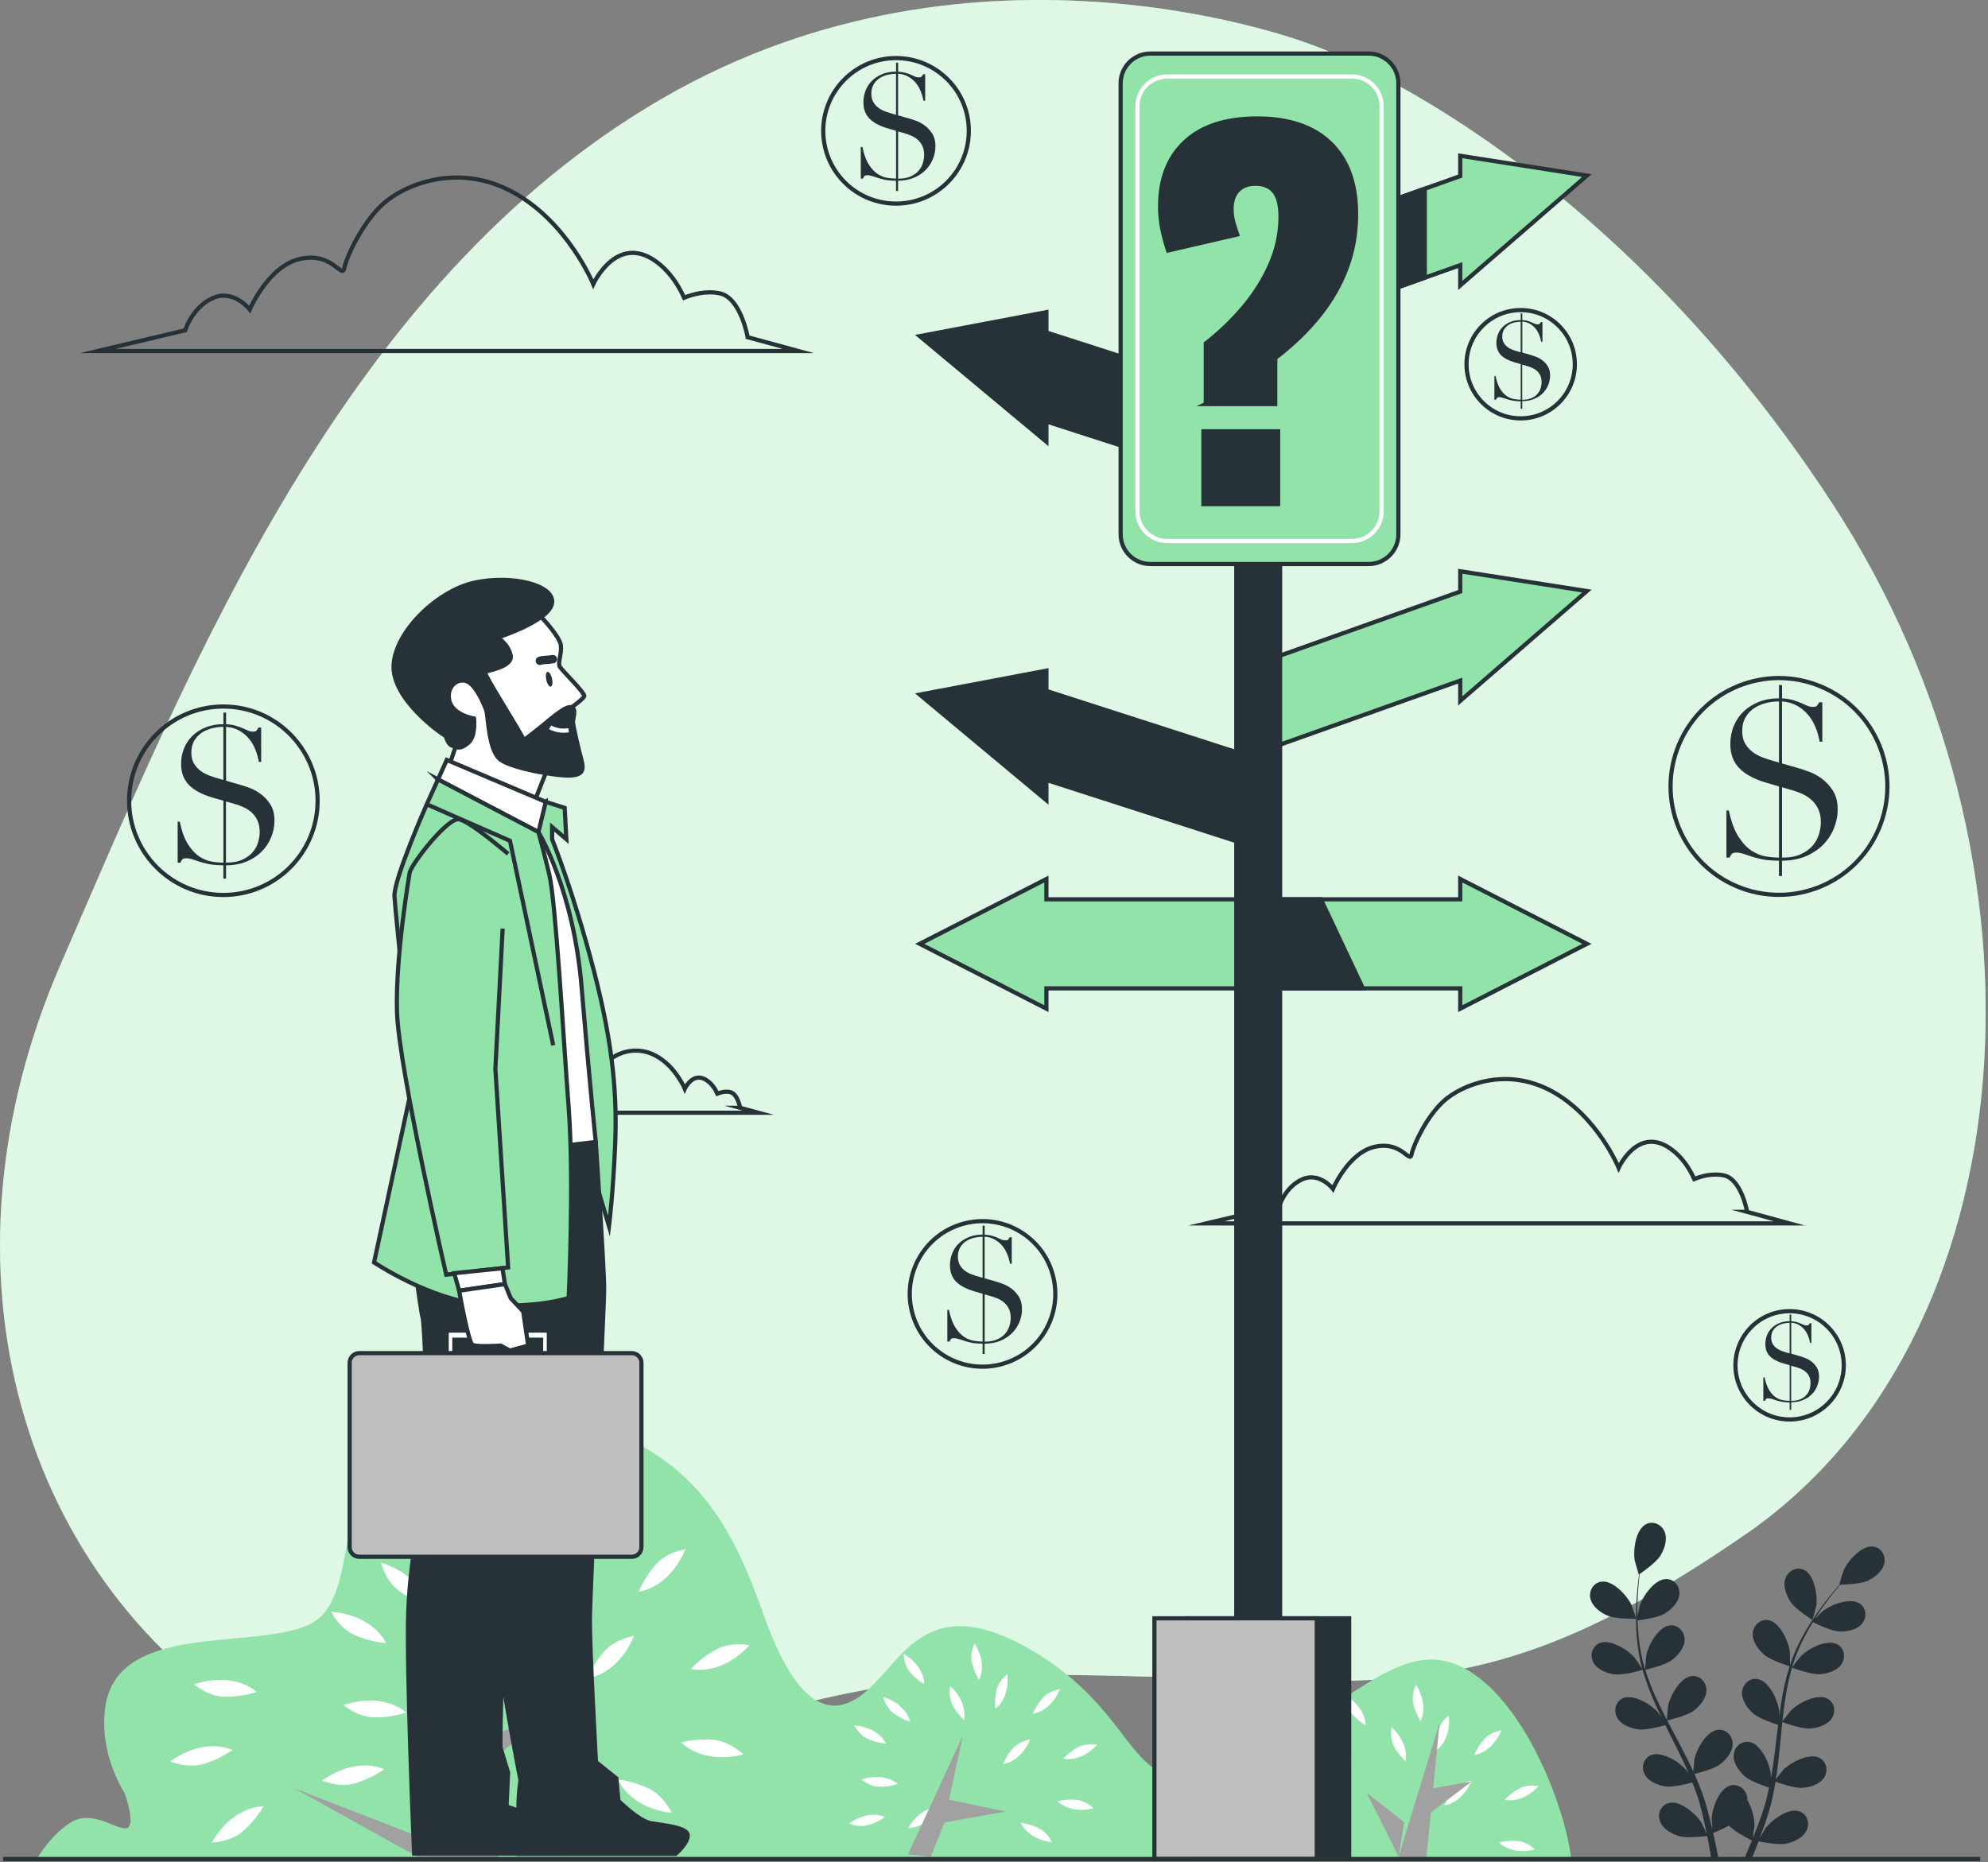 <svg width="475" height="445" viewBox="0 0 475 445" fill="none" xmlns="http://www.w3.org/2000/svg">
<rect x="0" y="0" width="475" height="445" fill="#808080" stroke="none"/>
<g clip-path="url(#clip0_332_193)">
<path d="M313.47 10.71C313.47 10.71 234.13 -20.46 158.25 23.53C82.37 67.53 45.92 158.04 14.48 230.48C-16.96 302.92 4.27 378.09 64.06 413.76C123.84 449.43 162.53 400.38 245.05 400.24C327.57 400.1 350.11 412.97 417.34 366.48C484.57 319.99 493.89 206.03 437.56 119.95C381.23 33.87 313.49 10.73 313.49 10.73L313.47 10.71Z" fill="#92E3A9"/>
<path opacity="0.7" d="M313.47 10.71C313.47 10.71 234.13 -20.46 158.25 23.53C82.37 67.53 45.92 158.04 14.48 230.48C-16.96 302.92 4.27 378.09 64.06 413.76C123.84 449.43 162.53 400.38 245.05 400.24C327.57 400.1 350.11 412.97 417.34 366.48C484.57 319.99 493.89 206.03 437.56 119.95C381.23 33.87 313.49 10.73 313.49 10.73L313.47 10.71Z" fill="white"/>
<path d="M384.09 386.1C386.07 386.96 390.91 386.86 390.92 386.86C390.97 386.86 389.88 383.69 389.79 383.5C388.73 381.28 385.37 377.61 382.63 377.98C380.66 378.25 379.57 380.22 380.01 382.07C380.46 383.96 382.41 385.37 384.09 386.11V386.1Z" fill="#263238"/>
<path d="M385.76 400.12C387.81 400.42 392.13 399.17 392.48 399.06C393.16 401.48 394.06 403.91 395.1 406.31C395.69 407.69 396.34 409.05 397 410.42C396.61 409.84 396.25 409.33 396.19 409.26C394.58 407.4 390.37 404.75 387.83 405.82C386 406.6 385.46 408.79 386.38 410.46C387.32 412.17 389.56 413.01 391.38 413.28C393.23 413.55 396.93 412.55 397.91 412.28C398.17 412.8 398.42 413.32 398.68 413.84C399.93 416.33 401.19 418.81 402.35 421.28C402.76 422.15 403.13 423.02 403.51 423.9C403.16 423.39 402.86 422.96 402.81 422.9C401.2 421.04 396.99 418.38 394.45 419.46C392.62 420.24 392.08 422.43 393 424.1C393.94 425.81 396.18 426.65 398 426.92C399.76 427.18 403.19 426.29 404.35 425.97C404.71 426.87 405.07 427.78 405.37 428.67C405.56 429.28 405.79 429.86 405.96 430.49C406.13 431.11 406.3 431.72 406.47 432.33C406.75 433.51 407.05 434.72 407.3 435.88C407.48 436.68 407.63 437.45 407.79 438.23C407.39 437.36 406.58 435.67 406.49 435.53C405.18 433.44 401.42 430.19 398.75 430.87C396.82 431.36 395.96 433.44 396.62 435.24C397.29 437.07 399.38 438.24 401.14 438.78C403.08 439.37 407.37 438.83 407.9 438.76C408.16 440.04 408.4 441.29 408.6 442.47C408.71 443.1 408.81 443.68 408.9 444.27H410.61C410.48 443.59 410.35 442.89 410.21 442.17C409.95 440.87 409.66 439.48 409.33 438.06C409.65 437.93 411.48 437.19 413.1 436.29C414.51 437.82 418.13 439.61 418.6 439.84C418.11 441.05 417.62 442.22 417.14 443.32C417 443.65 416.86 443.96 416.71 444.28H418.51C418.56 444.17 418.6 444.07 418.64 443.96C419.15 442.73 419.66 441.41 420.18 440.05C420.7 440.16 424.94 441.02 426.92 440.57C428.71 440.16 430.89 439.15 431.69 437.37C432.48 435.63 431.77 433.49 429.89 432.86C427.28 431.98 423.28 434.95 421.82 436.93C421.73 437.05 420.94 438.42 420.45 439.29C420.66 438.73 420.87 438.19 421.07 437.62C421.49 436.48 421.87 435.34 422.29 434.1C422.47 433.5 422.65 432.89 422.84 432.27C423.03 431.66 423.16 431 423.33 430.36C423.69 428.87 423.97 427.34 424.23 425.79C425.23 426.15 428.79 427.39 430.63 427.26C432.47 427.13 434.77 426.46 435.83 424.83C436.87 423.23 436.5 421.01 434.73 420.1C432.28 418.84 427.88 421.17 426.14 422.9C426.03 423.01 424.92 424.4 424.32 425.17C424.47 424.24 424.62 423.31 424.73 422.36C425.07 419.62 425.33 416.85 425.6 414.07C425.68 413.22 425.77 412.38 425.86 411.53C426.21 411.66 430.41 413.23 432.48 413.08C434.32 412.95 436.62 412.28 437.68 410.64C438.72 409.04 438.35 406.82 436.58 405.91C434.13 404.65 429.73 406.98 427.99 408.71C427.86 408.84 426.26 410.84 425.88 411.37C426.08 409.51 426.29 407.65 426.58 405.83C426.97 403.32 427.49 400.87 428.17 398.54C428.33 398.6 432.71 400.25 434.82 400.1C436.66 399.97 438.96 399.3 440.02 397.66C441.06 396.06 440.69 393.84 438.92 392.93C436.47 391.67 432.07 394 430.33 395.73C430.19 395.87 428.48 398.02 428.19 398.43C428.23 398.29 428.26 398.14 428.3 398.01C429.06 395.53 430.1 393.23 431.19 391.12C431.82 389.89 432.49 388.75 433.16 387.66C433.94 388.05 437.54 389.8 439.46 389.88C441.3 389.95 443.66 389.54 444.9 388.03C446.11 386.56 445.99 384.3 444.33 383.21C442.03 381.68 437.41 383.52 435.48 385.05C435.38 385.13 434.4 386.1 433.71 386.81C434.02 386.32 434.33 385.81 434.64 385.35C435.79 383.61 436.96 382.09 438 380.75C438.6 379.99 439.15 379.32 439.68 378.7C440.65 378.68 444.55 378.56 446.26 377.76C447.92 376.98 449.83 375.52 450.23 373.61C450.62 371.74 449.48 369.8 447.5 369.59C444.76 369.29 441.5 373.05 440.5 375.3C440.41 375.49 439.41 378.69 439.46 378.69C439.46 378.69 439.51 378.69 439.52 378.69C439 379.28 438.45 379.92 437.86 380.63C436.79 381.95 435.59 383.45 434.39 385.17C433.19 386.89 431.93 388.78 430.79 390.9C429.64 393.02 428.54 395.31 427.72 397.82C427.72 397.85 427.7 397.88 427.69 397.91C427.7 397.1 427.67 394.84 427.65 394.67C427.33 392.23 425.29 387.69 422.57 387.19C420.62 386.83 418.96 388.36 418.8 390.26C418.64 392.2 420.05 394.14 421.42 395.37C422.97 396.75 427.26 398.09 427.61 398.2C426.84 400.59 426.25 403.11 425.8 405.69C425.54 407.17 425.32 408.66 425.12 410.16C425.11 409.46 425.1 408.84 425.08 408.75C424.76 406.31 422.72 401.77 420 401.27C418.05 400.91 416.39 402.44 416.24 404.34C416.08 406.28 417.49 408.22 418.86 409.45C420.25 410.69 423.89 411.91 424.86 412.22C424.79 412.8 424.71 413.37 424.64 413.95C424.31 416.72 423.99 419.48 423.6 422.18C423.46 423.13 423.29 424.06 423.12 425C423.12 424.38 423.1 423.86 423.09 423.78C422.77 421.34 420.73 416.8 418.01 416.3C416.05 415.94 414.4 417.47 414.24 419.37C414.08 421.31 415.49 423.25 416.86 424.48C418.19 425.67 421.54 426.82 422.69 427.19C422.49 428.14 422.29 429.09 422.05 430.01C421.87 430.63 421.75 431.24 421.53 431.85C421.33 432.46 421.14 433.07 420.94 433.66C420.53 434.8 420.1 435.98 419.67 437.08C419.38 437.85 419.08 438.57 418.79 439.31C418.94 438.36 419.19 436.51 419.2 436.35C419.24 434.71 418.66 432.05 417.5 430.18C417.5 429.94 417.5 429.7 417.45 429.46C417.15 427.58 415.38 426.18 413.46 426.69C410.79 427.4 409.1 432.08 408.98 434.54C408.98 434.69 409.07 436.27 409.14 437.27C409.01 436.69 408.88 436.13 408.74 435.53C408.46 434.35 408.15 433.18 407.81 431.92C407.63 431.32 407.44 430.71 407.26 430.1C407.09 429.49 406.83 428.86 406.62 428.24C406.09 426.8 405.49 425.36 404.85 423.93C405.88 423.68 409.53 422.75 411 421.63C412.46 420.51 414.01 418.68 413.99 416.73C413.98 414.82 412.44 413.17 410.46 413.39C407.72 413.69 405.34 418.06 404.84 420.47C404.81 420.62 404.65 422.39 404.58 423.37C404.19 422.51 403.8 421.65 403.38 420.8C402.15 418.33 400.84 415.87 399.53 413.41C399.13 412.66 398.74 411.9 398.35 411.15C398.72 411.07 403.08 410.05 404.73 408.79C406.19 407.67 407.74 405.84 407.72 403.89C407.71 401.98 406.17 400.33 404.19 400.55C401.45 400.85 399.07 405.22 398.57 407.63C398.53 407.81 398.3 410.36 398.28 411.01C397.42 409.35 396.57 407.68 395.8 406.01C394.74 403.7 393.83 401.37 393.11 399.06C393.28 399.02 397.84 397.98 399.52 396.69C400.98 395.57 402.53 393.74 402.51 391.79C402.5 389.88 400.96 388.23 398.98 388.45C396.24 388.75 393.86 393.12 393.36 395.53C393.32 395.72 393.07 398.46 393.07 398.96C393.03 398.82 392.97 398.68 392.93 398.55C392.2 396.06 391.79 393.57 391.53 391.21C391.38 389.84 391.31 388.52 391.27 387.24C392.14 387.13 396.11 386.61 397.75 385.61C399.32 384.66 401.06 383.01 401.26 381.07C401.46 379.17 400.11 377.36 398.12 377.36C395.36 377.36 392.52 381.44 391.76 383.78C391.72 383.91 391.44 385.25 391.25 386.23C391.25 385.65 391.22 385.05 391.22 384.5C391.22 382.41 391.36 380.5 391.49 378.81C391.57 377.85 391.67 376.98 391.76 376.17C392.56 375.62 395.75 373.37 396.73 371.76C397.69 370.19 398.47 367.92 397.76 366.11C397.06 364.34 395.03 363.35 393.27 364.26C390.82 365.53 390.17 370.46 390.58 372.89C390.62 373.1 391.54 376.32 391.58 376.29C391.58 376.29 391.62 376.26 391.63 376.26C391.52 377.04 391.42 377.87 391.32 378.79C391.15 380.48 390.98 382.39 390.93 384.49C390.88 386.58 390.88 388.86 391.09 391.25C391.3 393.65 391.65 396.17 392.34 398.71C392.34 398.74 392.36 398.77 392.37 398.8C391.94 398.12 390.66 396.25 390.54 396.12C388.93 394.26 384.72 391.6 382.18 392.68C380.35 393.46 379.81 395.65 380.73 397.32C381.67 399.03 383.91 399.87 385.73 400.14L385.76 400.12Z" fill="#263238"/>
<path d="M433.07 387.16C433.07 387.16 433.95 383.94 433.98 383.73C434.32 381.29 433.54 376.38 431.06 375.18C429.27 374.32 427.27 375.36 426.62 377.15C425.95 378.98 426.8 381.22 427.8 382.77C428.97 384.58 433.07 387.16 433.08 387.17L433.07 387.16Z" fill="#263238"/>
<path d="M375.43 444.27C373.89 431.32 363.86 405.67 349.45 398.47C334.18 390.84 322.73 408.28 295.47 420.82C268.21 433.36 275.3 411.55 246.95 394.65C218.6 377.75 214.78 401.19 203.33 406.64C191.49 412.28 184.5 391.55 181.71 383.86C176.25 368.82 169.9 355.92 155.76 347C133.92 333.21 96.58 334.3 85.04 361.01C81.57 369.03 82.82 383.76 74.11 388.11C61.02 394.65 27.22 387.02 25.04 408.83C24.28 416.38 26.55 423.1 29.84 428.67C30.79 431.56 31.53 434.61 31.04 436.1C29.95 439.37 22.86 431.74 16.86 435.55C12.97 438.03 10.23 441.87 8.78 444.27H375.42H375.43Z" fill="#92E3A9"/>
<path d="M118.62 368.93C118.62 368.93 117.68 373.29 119.64 376.91C121.6 380.53 124.27 382.93 124.27 382.93C124.27 382.93 126.21 376.05 118.62 368.93Z" fill="white"/>
<path d="M82.06 407.459C82.06 407.459 85.42 410.389 89.54 410.429C93.65 410.459 97.05 409.28 97.05 409.28C97.05 409.28 91.96 404.249 82.06 407.459Z" fill="white"/>
<path d="M46.35 402.529C46.35 402.529 49.71 405.459 53.83 405.499C57.94 405.529 61.34 404.349 61.34 404.349C61.34 404.349 56.25 399.319 46.35 402.529Z" fill="white"/>
<path d="M76.94 425.529C76.94 425.529 81.02 427.329 84.96 426.139C88.9 424.949 91.79 422.819 91.79 422.819C91.79 422.819 85.44 419.529 76.94 425.529Z" fill="white"/>
<path d="M40.68 420.929C40.68 420.929 44.76 422.729 48.7 421.539C52.64 420.349 55.53 418.219 55.53 418.219C55.53 418.219 49.18 414.929 40.68 420.929Z" fill="white"/>
<path d="M101.31 427.41C101.31 427.41 105.77 427.35 108.86 424.63C111.95 421.91 113.69 418.76 113.69 418.76C113.69 418.76 106.55 418.41 101.31 427.4V427.41Z" fill="white"/>
<path d="M50.59 440.33C50.59 440.33 55.05 440.27 58.14 437.55C61.23 434.83 62.97 431.68 62.97 431.68C62.97 431.68 55.83 431.33 50.59 440.32V440.33Z" fill="white"/>
<path d="M91.03 373.44C91.03 373.44 92.04 377.79 95.36 380.22C98.68 382.65 102.12 383.68 102.12 383.68C102.12 383.68 100.94 376.63 91.03 373.43V373.44Z" fill="white"/>
<path d="M163.77 370.219C163.77 370.219 159.35 370.849 156.64 373.939C153.92 377.029 152.59 380.369 152.59 380.369C152.59 380.369 159.72 379.809 163.77 370.219Z" fill="white"/>
<path d="M179.08 393.179C179.08 393.179 174.72 392.239 171.1 394.199C167.48 396.159 165.08 398.839 165.08 398.839C165.08 398.839 171.97 400.779 179.08 393.179Z" fill="white"/>
<path d="M177.58 419.259C177.58 419.259 174.43 416.099 170.33 415.769C166.23 415.439 162.76 416.379 162.76 416.379C162.76 416.379 167.48 421.759 177.58 419.269V419.259Z" fill="white"/>
<path d="M160.5 433.25C160.5 433.25 158.69 429.17 154.97 427.4C151.25 425.63 147.68 425.27 147.68 425.27C147.68 425.27 150.17 431.98 160.5 433.25Z" fill="white"/>
<path d="M151.5 390.94C151.5 390.94 147.08 391.57 144.37 394.65C141.65 397.74 140.32 401.08 140.32 401.08C140.32 401.08 147.45 400.52 151.5 390.93V390.94Z" fill="white"/>
<path d="M79.12 385.18C79.12 385.18 81.09 389.19 84.87 390.81C88.65 392.43 92.24 392.66 92.24 392.66C92.24 392.66 89.49 386.05 79.12 385.18Z" fill="white"/>
<path d="M142.12 364.079C142.12 364.079 138.54 366.749 137.64 370.759C136.74 374.769 137.17 378.339 137.17 378.339C137.17 378.339 143.16 374.429 142.12 364.069V364.079Z" fill="white"/>
<path d="M128.63 351.449C128.63 351.449 126.6 355.419 127.56 359.419C128.52 363.419 130.49 366.429 130.49 366.429C130.49 366.429 134.14 360.279 128.63 351.449Z" fill="white"/>
<path d="M99.43 355.699C99.43 355.699 99.43 360.159 102.11 363.289C104.79 366.409 107.91 368.199 107.91 368.199C107.91 368.199 108.36 361.059 99.43 355.709V355.699Z" fill="white"/>
<path d="M227.04 402.92C227.04 402.92 226.49 405.45 227.63 407.55C228.77 409.65 230.32 411.05 230.32 411.05C230.32 411.05 231.45 407.05 227.04 402.92Z" fill="white"/>
<path d="M205.81 425.28C205.81 425.28 207.76 426.98 210.15 427C212.54 427.02 214.51 426.33 214.51 426.33C214.51 426.33 211.56 423.41 205.81 425.27V425.28Z" fill="white"/>
<path d="M202.84 435.78C202.84 435.78 205.21 436.83 207.5 436.14C209.79 435.45 211.47 434.21 211.47 434.21C211.47 434.21 207.78 432.3 202.85 435.78H202.84Z" fill="white"/>
<path d="M216.99 436.87C216.99 436.87 219.58 436.84 221.37 435.26C223.16 433.68 224.17 431.85 224.17 431.85C224.17 431.85 220.02 431.65 216.98 436.87H216.99Z" fill="white"/>
<path d="M211.02 405.529C211.02 405.529 211.61 408.049 213.53 409.469C215.46 410.879 217.46 411.479 217.46 411.479C217.46 411.479 216.77 407.379 211.02 405.529Z" fill="white"/>
<path d="M253.26 403.66C253.26 403.66 250.69 404.02 249.12 405.82C247.54 407.61 246.77 409.55 246.77 409.55C246.77 409.55 250.91 409.23 253.26 403.66Z" fill="white"/>
<path d="M262.15 416.989C262.15 416.989 259.62 416.449 257.52 417.579C255.42 418.719 254.03 420.269 254.03 420.269C254.03 420.269 258.03 421.399 262.16 416.979L262.15 416.989Z" fill="white"/>
<path d="M261.28 432.14C261.28 432.14 259.45 430.3 257.07 430.11C254.69 429.92 252.67 430.46 252.67 430.46C252.67 430.46 255.41 433.58 261.28 432.14Z" fill="white"/>
<path d="M251.36 440.26C251.36 440.26 250.31 437.89 248.15 436.87C245.99 435.84 243.91 435.63 243.91 435.63C243.91 435.63 245.36 439.52 251.35 440.26H251.36Z" fill="white"/>
<path d="M246.14 415.689C246.14 415.689 243.57 416.049 242 417.849C240.42 419.639 239.65 421.579 239.65 421.579C239.65 421.579 243.79 421.259 246.14 415.689Z" fill="white"/>
<path d="M204.11 412.35C204.11 412.35 205.25 414.68 207.45 415.62C209.65 416.56 211.73 416.69 211.73 416.69C211.73 416.69 210.14 412.85 204.11 412.35Z" fill="white"/>
<path d="M240.69 400.09C240.69 400.09 238.61 401.64 238.09 403.97C237.57 406.3 237.82 408.37 237.82 408.37C237.82 408.37 241.3 406.1 240.69 400.09Z" fill="white"/>
<path d="M232.85 392.76C232.85 392.76 231.67 395.07 232.23 397.39C232.79 399.71 233.93 401.46 233.93 401.46C233.93 401.46 236.05 397.89 232.85 392.76Z" fill="white"/>
<path d="M215.9 395.229C215.9 395.229 215.9 397.819 217.45 399.629C219 401.439 220.82 402.479 220.82 402.479C220.82 402.479 221.08 398.329 215.9 395.229Z" fill="white"/>
<path d="M332.51 412.77C332.51 412.77 331.96 415.3 333.1 417.4C334.24 419.5 335.79 420.9 335.79 420.9C335.79 420.9 336.92 416.9 332.51 412.77Z" fill="white"/>
<path d="M311.28 435.13C311.28 435.13 313.23 436.83 315.62 436.85C318.01 436.87 319.98 436.18 319.98 436.18C319.98 436.18 317.03 433.26 311.28 435.12V435.13Z" fill="white"/>
<path d="M316.49 415.379C316.49 415.379 317.08 417.899 319 419.319C320.93 420.729 322.93 421.329 322.93 421.329C322.93 421.329 322.24 417.229 316.49 415.379Z" fill="white"/>
<path d="M358.73 413.51C358.73 413.51 356.16 413.87 354.59 415.67C353.01 417.46 352.24 419.4 352.24 419.4C352.24 419.4 356.38 419.08 358.73 413.51Z" fill="white"/>
<path d="M367.62 426.839C367.62 426.839 365.09 426.299 362.99 427.429C360.89 428.569 359.5 430.119 359.5 430.119C359.5 430.119 363.5 431.249 367.63 426.829L367.62 426.839Z" fill="white"/>
<path d="M366.75 441.989C366.75 441.989 364.92 440.149 362.54 439.959C360.16 439.769 358.14 440.309 358.14 440.309C358.14 440.309 360.88 443.429 366.75 441.989Z" fill="white"/>
<path d="M351.61 425.539C351.61 425.539 349.04 425.899 347.47 427.699C345.89 429.489 345.12 431.429 345.12 431.429C345.12 431.429 349.26 431.109 351.61 425.539Z" fill="white"/>
<path d="M309.58 422.199C309.58 422.199 310.72 424.529 312.92 425.469C315.11 426.409 317.2 426.539 317.2 426.539C317.2 426.539 315.61 422.699 309.58 422.199Z" fill="white"/>
<path d="M346.16 409.939C346.16 409.939 344.08 411.489 343.56 413.819C343.04 416.149 343.29 418.219 343.29 418.219C343.29 418.219 346.77 415.949 346.16 409.939Z" fill="white"/>
<path d="M338.32 402.609C338.32 402.609 337.14 404.919 337.7 407.239C338.26 409.559 339.4 411.309 339.4 411.309C339.4 411.309 341.52 407.739 338.32 402.609Z" fill="white"/>
<path d="M321.37 405.079C321.37 405.079 321.37 407.669 322.92 409.479C324.47 411.289 326.29 412.329 326.29 412.329C326.29 412.329 326.55 408.179 321.37 405.079Z" fill="white"/>
<path d="M109.54 444.27H119.25L115 422.46L135.17 406.64L112.27 417.55L105.73 386.47L111.18 443.17L97 437.72L70.29 427.36L99.73 443.72L109.54 444.27Z" fill="#A1A1A1"/>
<path d="M230.04 414.819L216.95 443.169L222.41 443.719L225.68 435.539L240.26 432.919L226.77 430.089L230.04 414.819Z" fill="#A1A1A1"/>
<path d="M326.54 428.45L334.18 443.72L335.51 435.47L326.54 428.45Z" fill="#A1A1A1"/>
<path d="M340.77 444.27L341.87 433.16L351.62 425.73L342.44 427.35L343.99 411.55L334.18 443.72L337.45 444.27H340.77Z" fill="#A1A1A1"/>
<path d="M178.65 80.58C178.65 80.58 177 71.22 172.04 70.12C168.65 69.37 165.26 70.42 163.46 71.15C161.99 67.89 159.82 64.66 156.62 62.4C147.26 55.79 141.75 67.91 141.75 67.91C141.75 67.91 135.69 53.04 122.47 45.88C109.25 38.72 96.58 44.23 91.63 48.63C86.67 53.04 82.82 61.3 82.27 64.05C81.72 66.8 79.52 60.19 71.8 61.85C64.09 63.5 59.68 73.97 59.68 73.97C59.68 73.97 55.82 69.01 50.87 71.22C45.91 73.42 44.26 78.93 44.26 78.93L23.33 83.89H190.77L178.65 80.59V80.58Z" stroke="#263238" stroke-miterlimit="10"/>
<path d="M417.45 289.61C417.45 289.61 416.08 281.82 411.95 280.91C409.13 280.28 406.31 281.16 404.81 281.77C403.59 279.05 401.78 276.37 399.12 274.5C391.33 269 386.75 279.08 386.75 279.08C386.75 279.08 381.71 266.71 370.72 260.75C359.72 254.79 349.19 259.38 345.06 263.04C340.93 266.7 337.73 273.58 337.27 275.87C336.81 278.16 334.98 272.66 328.57 274.04C322.16 275.41 318.49 284.12 318.49 284.12C318.49 284.12 315.28 280 311.16 281.83C307.04 283.66 305.66 288.24 305.66 288.24L288.25 292.36H427.52L417.44 289.61H417.45Z" stroke="#263238" stroke-miterlimit="10"/>
<path d="M176.84 264.74C176.84 264.74 176.25 261.39 174.47 260.99C173.26 260.72 172.04 261.1 171.4 261.36C170.87 260.19 170.1 259.04 168.95 258.23C165.6 255.86 163.62 260.2 163.62 260.2C163.62 260.2 161.45 254.87 156.71 252.31C151.97 249.74 147.44 251.72 145.66 253.3C143.88 254.88 142.5 257.84 142.31 258.82C142.11 259.81 141.32 257.44 138.56 258.03C135.8 258.62 134.22 262.37 134.22 262.37C134.22 262.37 132.84 260.59 131.06 261.38C129.28 262.17 128.69 264.14 128.69 264.14L121.19 265.92H181.17L176.83 264.74H176.84Z" stroke="#263238" stroke-miterlimit="10"/>
<path d="M425.06 205.69C424.43 205.69 423.87 205.67 423.38 205.64C422.89 205.6 422.43 205.56 421.99 205.51C421.55 205.46 421.11 205.38 420.66 205.27C420.21 205.17 419.72 205.04 419.19 204.9C418.49 204.69 417.74 204.45 416.94 204.17C416.14 203.89 415.44 203.75 414.85 203.75C414.33 203.75 413.97 203.85 413.78 204.06C413.59 204.27 413.42 204.57 413.28 204.95H412.5V193.69H413.08C413.64 196.34 414.4 198.42 415.36 199.92C416.32 201.42 417.36 202.54 418.47 203.27C419.59 204 420.72 204.47 421.87 204.66C423.02 204.85 424.09 204.95 425.06 204.95V187.94L422.02 187.05C419.16 186.21 417.01 185.06 415.58 183.59C414.15 182.12 413.43 180.21 413.43 177.83C413.43 176.26 413.71 174.8 414.27 173.46C414.83 172.12 415.61 170.97 416.63 170.01C417.64 169.05 418.86 168.29 420.27 167.73C421.68 167.17 423.23 166.89 424.9 166.89H425.06V163.7H425.79V166.89C426.84 166.96 427.72 167.1 428.43 167.31C429.14 167.52 429.77 167.75 430.31 167.99C430.85 168.23 431.34 168.45 431.78 168.64C432.22 168.83 432.66 168.93 433.11 168.93C433.56 168.93 433.87 168.87 434.03 168.75C434.19 168.63 434.4 168.32 434.68 167.83H435.41V177.25H434.78C434.57 176.06 434.24 174.91 433.79 173.8C433.34 172.68 432.74 171.69 432.01 170.82C431.28 169.95 430.4 169.22 429.37 168.65C428.34 168.07 427.15 167.73 425.78 167.63V182.44L430.12 183.7C430.61 183.84 431.35 184.09 432.35 184.46C433.34 184.83 434.34 185.38 435.33 186.11C436.32 186.84 437.2 187.79 437.95 188.96C438.7 190.13 439.08 191.6 439.08 193.38C439.08 194.99 438.77 196.53 438.16 198.01C437.55 199.49 436.68 200.8 435.54 201.94C434.41 203.07 433.02 203.98 431.38 204.66C429.74 205.34 427.87 205.68 425.78 205.68V209.34H425.05V205.68L425.06 205.69ZM425.06 167.63H424.9C424.06 167.63 423.14 167.74 422.13 167.97C421.12 168.2 420.17 168.58 419.3 169.12C418.43 169.66 417.7 170.39 417.13 171.32C416.55 172.24 416.27 173.39 416.27 174.75C416.27 175.87 416.49 176.82 416.92 177.6C417.36 178.39 417.93 179.06 418.65 179.62C419.36 180.18 420.18 180.63 421.08 180.98C421.99 181.33 422.89 181.63 423.8 181.87L425.06 182.24V167.63ZM425.79 204.95C427.64 204.95 429.16 204.67 430.34 204.11C431.53 203.55 432.47 202.85 433.17 202.02C433.87 201.18 434.36 200.27 434.64 199.27C434.92 198.28 435.06 197.36 435.06 196.52C435.06 195.26 434.85 194.2 434.43 193.33C434.01 192.46 433.48 191.73 432.83 191.16C432.18 190.58 431.48 190.12 430.71 189.77C429.94 189.42 429.21 189.14 428.51 188.93L425.79 188.14V204.94V204.95Z" fill="#263238"/>
<path d="M448.92 198.015C454.481 184.836 448.306 169.644 435.127 164.083C421.949 158.521 406.757 164.696 401.195 177.875C395.634 191.054 401.809 206.246 414.987 211.807C428.166 217.369 443.358 211.194 448.92 198.015Z" stroke="#263238" stroke-miterlimit="10"/>
<path d="M214.1 43.191C213.68 43.191 213.3 43.181 212.98 43.151C212.65 43.13 212.34 43.1 212.05 43.06C211.76 43.031 211.46 42.971 211.15 42.901C210.85 42.831 210.52 42.751 210.17 42.651C209.7 42.511 209.2 42.35 208.66 42.16C208.12 41.971 207.65 41.88 207.25 41.88C206.9 41.88 206.66 41.95 206.53 42.09C206.4 42.23 206.29 42.431 206.2 42.691H205.67V35.13H206.06C206.43 36.91 206.94 38.31 207.59 39.31C208.23 40.321 208.93 41.071 209.68 41.56C210.43 42.05 211.19 42.361 211.96 42.49C212.73 42.62 213.45 42.681 214.1 42.681V31.261L212.06 30.66C210.14 30.101 208.7 29.32 207.74 28.34C206.78 27.36 206.3 26.07 206.3 24.471C206.3 23.421 206.49 22.441 206.86 21.53C207.23 20.631 207.76 19.851 208.44 19.21C209.12 18.57 209.93 18.061 210.88 17.68C211.83 17.311 212.87 17.12 213.99 17.12H214.1V14.98H214.59V17.12C215.29 17.171 215.88 17.261 216.36 17.401C216.84 17.541 217.26 17.691 217.63 17.86C217.99 18.02 218.32 18.171 218.61 18.3C218.9 18.43 219.2 18.491 219.51 18.491C219.82 18.491 220.02 18.451 220.13 18.37C220.24 18.291 220.38 18.081 220.57 17.75H221.06V24.081H220.64C220.5 23.28 220.28 22.511 219.97 21.761C219.67 21.011 219.27 20.34 218.77 19.761C218.28 19.171 217.69 18.691 216.99 18.3C216.3 17.91 215.5 17.68 214.58 17.61V27.561L217.5 28.401C217.83 28.491 218.33 28.66 218.99 28.91C219.66 29.16 220.33 29.53 220.99 30.02C221.66 30.511 222.24 31.151 222.75 31.941C223.25 32.73 223.51 33.721 223.51 34.91C223.51 35.99 223.3 37.02 222.89 38.02C222.48 39.02 221.89 39.901 221.13 40.66C220.37 41.42 219.44 42.031 218.34 42.49C217.24 42.95 215.99 43.181 214.58 43.181V45.641H214.09V43.181L214.1 43.191ZM214.1 17.631H213.99C213.43 17.631 212.81 17.71 212.13 17.86C211.45 18.011 210.82 18.27 210.23 18.631C209.64 18.991 209.16 19.491 208.77 20.11C208.38 20.73 208.19 21.5 208.19 22.41C208.19 23.16 208.34 23.8 208.63 24.331C208.92 24.86 209.31 25.311 209.79 25.68C210.27 26.061 210.81 26.36 211.42 26.59C212.03 26.82 212.64 27.02 213.25 27.191L214.09 27.441V17.631H214.1ZM214.59 42.7C215.83 42.7 216.85 42.511 217.65 42.141C218.45 41.77 219.08 41.3 219.55 40.73C220.02 40.17 220.35 39.55 220.53 38.88C220.72 38.211 220.81 37.6 220.81 37.031C220.81 36.191 220.67 35.471 220.39 34.891C220.11 34.3 219.75 33.821 219.32 33.431C218.89 33.041 218.41 32.73 217.9 32.501C217.38 32.27 216.89 32.081 216.42 31.941L214.59 31.41V42.691V42.7Z" fill="#263238"/>
<path d="M226.389 43.566C233.181 36.775 233.181 25.764 226.389 18.973C219.598 12.182 208.587 12.182 201.796 18.973C195.005 25.764 195.005 36.775 201.796 43.566C208.587 50.357 219.598 50.357 226.389 43.566Z" stroke="#263238" stroke-miterlimit="10"/>
<path d="M234.78 321.11C234.36 321.11 233.98 321.1 233.66 321.07C233.33 321.05 233.02 321.02 232.73 320.98C232.44 320.95 232.14 320.89 231.83 320.82C231.53 320.75 231.2 320.67 230.85 320.57C230.38 320.43 229.88 320.27 229.34 320.08C228.8 319.89 228.33 319.8 227.93 319.8C227.58 319.8 227.34 319.87 227.21 320.01C227.08 320.15 226.97 320.35 226.88 320.61H226.35V313.05H226.74C227.11 314.83 227.62 316.23 228.27 317.23C228.91 318.24 229.61 318.99 230.36 319.48C231.11 319.97 231.87 320.28 232.64 320.41C233.41 320.54 234.13 320.6 234.78 320.6V309.18L232.74 308.58C230.82 308.02 229.38 307.24 228.42 306.26C227.46 305.28 226.98 303.99 226.98 302.39C226.98 301.34 227.17 300.36 227.54 299.46C227.91 298.56 228.44 297.78 229.12 297.14C229.8 296.5 230.61 295.99 231.56 295.61C232.51 295.24 233.55 295.05 234.67 295.05H234.78V292.91H235.27V295.05C235.97 295.1 236.56 295.19 237.04 295.33C237.52 295.47 237.94 295.62 238.31 295.79C238.67 295.95 239 296.1 239.29 296.23C239.58 296.36 239.88 296.42 240.19 296.42C240.5 296.42 240.7 296.38 240.81 296.3C240.92 296.22 241.06 296.01 241.25 295.68H241.74V302.01H241.32C241.18 301.21 240.96 300.44 240.65 299.69C240.35 298.94 239.95 298.27 239.45 297.69C238.96 297.1 238.37 296.62 237.67 296.23C236.98 295.84 236.18 295.61 235.26 295.54V305.49L238.18 306.33C238.51 306.42 239.01 306.59 239.67 306.84C240.34 307.09 241.01 307.46 241.67 307.95C242.34 308.44 242.92 309.08 243.43 309.87C243.93 310.66 244.19 311.64 244.19 312.84C244.19 313.92 243.98 314.96 243.57 315.95C243.16 316.95 242.57 317.83 241.81 318.59C241.05 319.35 240.12 319.96 239.02 320.42C237.92 320.88 236.67 321.11 235.26 321.11V323.57H234.77V321.11H234.78ZM234.78 295.56H234.67C234.11 295.56 233.49 295.64 232.81 295.79C232.13 295.94 231.5 296.2 230.91 296.56C230.32 296.92 229.84 297.42 229.45 298.04C229.06 298.66 228.87 299.43 228.87 300.34C228.87 301.09 229.02 301.73 229.31 302.26C229.6 302.79 229.99 303.24 230.47 303.61C230.95 303.99 231.49 304.29 232.1 304.52C232.71 304.75 233.32 304.95 233.93 305.12L234.77 305.37V295.56H234.78ZM235.27 320.62C236.51 320.62 237.53 320.43 238.33 320.06C239.13 319.69 239.76 319.22 240.23 318.65C240.7 318.09 241.03 317.47 241.21 316.8C241.4 316.13 241.49 315.52 241.49 314.95C241.49 314.11 241.35 313.39 241.07 312.81C240.79 312.22 240.43 311.74 240 311.35C239.57 310.96 239.09 310.65 238.58 310.42C238.06 310.19 237.57 310 237.1 309.86L235.27 309.33V320.61V320.62Z" fill="#263238"/>
<path d="M238.783 326.136C248.126 323.913 253.899 314.537 251.677 305.194C249.454 295.85 240.078 290.078 230.735 292.3C221.391 294.523 215.618 303.899 217.841 313.242C220.063 322.586 229.439 328.358 238.783 326.136Z" stroke="#263238" stroke-miterlimit="10"/>
<path d="M53.37 206.79C52.82 206.79 52.34 206.77 51.91 206.74C51.48 206.71 51.08 206.67 50.7 206.63C50.32 206.58 49.93 206.52 49.54 206.43C49.15 206.34 48.72 206.23 48.27 206.11C47.66 205.93 47.01 205.72 46.31 205.47C45.61 205.23 45.01 205.11 44.49 205.11C44.04 205.11 43.72 205.2 43.56 205.38C43.39 205.56 43.25 205.82 43.13 206.15H42.45V196.36H42.95C43.43 198.67 44.09 200.47 44.93 201.78C45.76 203.08 46.67 204.06 47.64 204.69C48.61 205.33 49.6 205.73 50.6 205.9C51.6 206.07 52.53 206.15 53.38 206.15V191.36L50.74 190.59C48.25 189.86 46.39 188.86 45.14 187.59C43.9 186.32 43.27 184.65 43.27 182.58C43.27 181.21 43.51 179.95 44 178.78C44.48 177.61 45.17 176.61 46.05 175.78C46.93 174.95 47.98 174.29 49.21 173.8C50.44 173.32 51.78 173.07 53.24 173.07H53.38V170.29H54.02V173.07C54.93 173.13 55.7 173.25 56.32 173.43C56.94 173.61 57.49 173.81 57.96 174.02C58.43 174.23 58.85 174.42 59.23 174.59C59.61 174.76 60 174.84 60.39 174.84C60.78 174.84 61.05 174.79 61.19 174.68C61.33 174.57 61.52 174.31 61.76 173.88H62.4V182.07H61.85C61.67 181.04 61.38 180.04 60.99 179.07C60.6 178.1 60.08 177.23 59.44 176.48C58.8 175.72 58.04 175.09 57.14 174.59C56.25 174.09 55.21 173.79 54.02 173.7V186.58L57.8 187.67C58.22 187.79 58.87 188.01 59.73 188.33C60.59 188.65 61.46 189.13 62.32 189.76C63.18 190.4 63.94 191.22 64.6 192.24C65.25 193.26 65.58 194.54 65.58 196.09C65.58 197.49 65.31 198.83 64.78 200.12C64.25 201.41 63.49 202.55 62.5 203.53C61.51 204.52 60.31 205.31 58.88 205.9C57.45 206.49 55.83 206.79 54.01 206.79V209.98H53.37V206.79ZM53.37 173.7H53.23C52.5 173.7 51.7 173.8 50.82 174C49.94 174.2 49.12 174.53 48.36 175C47.6 175.47 46.97 176.11 46.47 176.91C45.97 177.71 45.72 178.71 45.72 179.89C45.72 180.86 45.91 181.69 46.29 182.37C46.67 183.05 47.17 183.64 47.79 184.12C48.41 184.61 49.12 185 49.91 185.3C50.7 185.6 51.49 185.86 52.28 186.07L53.37 186.39V173.69V173.7ZM54 206.15C55.61 206.15 56.93 205.91 57.96 205.42C58.99 204.93 59.81 204.33 60.42 203.6C61.03 202.87 61.45 202.08 61.69 201.21C61.93 200.35 62.05 199.55 62.05 198.82C62.05 197.73 61.87 196.8 61.5 196.04C61.14 195.28 60.67 194.65 60.11 194.15C59.55 193.65 58.93 193.25 58.27 192.94C57.6 192.64 56.97 192.39 56.36 192.21L53.99 191.53V206.14L54 206.15Z" fill="#263238"/>
<path d="M53.37 213.88C65.807 213.88 75.89 203.797 75.89 191.36C75.89 178.922 65.807 168.84 53.37 168.84C40.932 168.84 30.85 178.922 30.85 191.36C30.85 203.797 40.932 213.88 53.37 213.88Z" stroke="#263238" stroke-miterlimit="10"/>
<path d="M363.34 95.901C363.03 95.901 362.75 95.901 362.5 95.871C362.26 95.851 362.02 95.831 361.81 95.801C361.59 95.771 361.37 95.731 361.14 95.681C360.91 95.631 360.67 95.571 360.41 95.501C360.06 95.401 359.69 95.271 359.29 95.131C358.89 94.991 358.54 94.921 358.24 94.921C357.98 94.921 357.8 94.971 357.7 95.081C357.6 95.181 357.52 95.331 357.45 95.521H357.06V89.901H357.35C357.63 91.231 358.01 92.261 358.49 93.011C358.97 93.761 359.49 94.321 360.05 94.681C360.61 95.041 361.17 95.281 361.75 95.371C362.33 95.471 362.86 95.511 363.35 95.511V87.011L361.83 86.571C360.4 86.151 359.33 85.581 358.61 84.841C357.89 84.111 357.54 83.151 357.54 81.961C357.54 81.181 357.68 80.451 357.96 79.781C358.24 79.111 358.63 78.531 359.14 78.051C359.65 77.571 360.25 77.191 360.96 76.911C361.67 76.631 362.44 76.491 363.27 76.491H363.35V74.891H363.72V76.491C364.24 76.531 364.68 76.591 365.04 76.701C365.4 76.801 365.71 76.921 365.98 77.041C366.25 77.161 366.49 77.271 366.71 77.371C366.93 77.471 367.15 77.511 367.38 77.511C367.61 77.511 367.76 77.481 367.84 77.421C367.92 77.361 368.03 77.211 368.17 76.961H368.54V81.671H368.23C368.13 81.081 367.96 80.501 367.73 79.941C367.5 79.381 367.21 78.891 366.84 78.451C366.47 78.011 366.03 77.651 365.52 77.361C365.01 77.071 364.41 76.901 363.73 76.851V84.251L365.9 84.881C366.14 84.951 366.51 85.081 367.01 85.261C367.51 85.441 368 85.721 368.5 86.081C369 86.451 369.43 86.921 369.81 87.511C370.18 88.091 370.37 88.831 370.37 89.721C370.37 90.521 370.22 91.291 369.91 92.031C369.61 92.771 369.17 93.431 368.6 93.991C368.03 94.561 367.34 95.011 366.52 95.351C365.7 95.691 364.77 95.861 363.72 95.861V97.691H363.35V95.861L363.34 95.901ZM363.34 76.891H363.26C362.84 76.891 362.38 76.951 361.87 77.061C361.36 77.171 360.89 77.371 360.46 77.641C360.02 77.911 359.66 78.281 359.37 78.741C359.08 79.201 358.94 79.771 358.94 80.451C358.94 81.011 359.05 81.481 359.27 81.881C359.49 82.271 359.78 82.611 360.13 82.891C360.49 83.171 360.89 83.401 361.35 83.571C361.8 83.741 362.26 83.891 362.71 84.011L363.34 84.191V76.891ZM363.71 95.541C364.63 95.541 365.39 95.401 365.99 95.121C366.58 94.841 367.05 94.491 367.4 94.071C367.75 93.651 367.99 93.191 368.13 92.701C368.27 92.201 368.34 91.751 368.34 91.331C368.34 90.701 368.24 90.171 368.03 89.731C367.82 89.291 367.55 88.931 367.23 88.641C366.91 88.351 366.55 88.121 366.17 87.951C365.79 87.781 365.42 87.641 365.07 87.531L363.71 87.141V95.541Z" fill="#263238"/>
<path d="M363.34 99.981C370.486 99.981 376.28 94.187 376.28 87.041C376.28 79.894 370.486 74.101 363.34 74.101C356.193 74.101 350.4 79.894 350.4 87.041C350.4 94.187 356.193 99.981 363.34 99.981Z" stroke="#263238" stroke-miterlimit="10"/>
<path d="M427.6 335.15C427.29 335.15 427.01 335.15 426.76 335.12C426.52 335.1 426.28 335.08 426.07 335.05C425.85 335.02 425.63 334.98 425.4 334.93C425.17 334.88 424.93 334.82 424.67 334.75C424.32 334.65 423.95 334.52 423.55 334.38C423.15 334.24 422.8 334.17 422.5 334.17C422.24 334.17 422.06 334.22 421.96 334.33C421.86 334.43 421.78 334.58 421.71 334.77H421.32V329.15H421.61C421.89 330.48 422.27 331.51 422.75 332.26C423.23 333.01 423.75 333.57 424.31 333.93C424.87 334.3 425.43 334.53 426.01 334.62C426.59 334.72 427.12 334.76 427.61 334.76V326.26L426.09 325.82C424.66 325.4 423.59 324.83 422.87 324.09C422.15 323.36 421.8 322.4 421.8 321.21C421.8 320.43 421.94 319.7 422.22 319.03C422.5 318.36 422.89 317.78 423.4 317.3C423.91 316.82 424.51 316.44 425.22 316.16C425.93 315.88 426.7 315.74 427.53 315.74H427.61V314.14H427.98V315.74C428.5 315.78 428.94 315.84 429.3 315.95C429.66 316.05 429.97 316.17 430.24 316.29C430.51 316.41 430.75 316.52 430.97 316.62C431.19 316.72 431.41 316.76 431.64 316.76C431.87 316.76 432.02 316.73 432.1 316.67C432.18 316.61 432.29 316.46 432.43 316.21H432.8V320.92H432.49C432.39 320.33 432.22 319.75 431.99 319.19C431.76 318.63 431.47 318.14 431.1 317.7C430.73 317.26 430.29 316.9 429.78 316.61C429.27 316.32 428.67 316.15 427.99 316.1V323.5L430.16 324.13C430.4 324.2 430.77 324.33 431.27 324.51C431.77 324.69 432.26 324.97 432.76 325.33C433.26 325.7 433.69 326.17 434.07 326.76C434.44 327.34 434.63 328.08 434.63 328.97C434.63 329.77 434.48 330.54 434.17 331.28C433.87 332.02 433.43 332.68 432.86 333.24C432.29 333.81 431.6 334.26 430.78 334.6C429.96 334.94 429.03 335.11 427.98 335.11V336.94H427.61V335.11L427.6 335.15ZM427.6 316.13H427.52C427.1 316.13 426.64 316.19 426.13 316.3C425.62 316.41 425.15 316.61 424.72 316.88C424.28 317.15 423.92 317.52 423.63 317.98C423.34 318.44 423.2 319.01 423.2 319.69C423.2 320.25 423.31 320.72 423.53 321.12C423.75 321.51 424.04 321.85 424.39 322.13C424.75 322.41 425.15 322.64 425.61 322.81C426.06 322.98 426.52 323.13 426.97 323.25L427.6 323.43V316.13ZM427.97 334.78C428.89 334.78 429.65 334.64 430.25 334.36C430.84 334.08 431.31 333.73 431.66 333.31C432.01 332.89 432.25 332.43 432.39 331.94C432.53 331.44 432.6 330.99 432.6 330.57C432.6 329.94 432.5 329.41 432.29 328.97C432.08 328.53 431.81 328.17 431.49 327.88C431.17 327.59 430.81 327.36 430.43 327.19C430.05 327.02 429.68 326.88 429.33 326.77L427.97 326.38V334.78Z" fill="#263238"/>
<path d="M427.6 339.22C434.746 339.22 440.54 333.426 440.54 326.28C440.54 319.133 434.746 313.34 427.6 313.34C420.453 313.34 414.66 319.133 414.66 326.28C414.66 333.426 420.453 339.22 427.6 339.22Z" stroke="#263238" stroke-miterlimit="10"/>
<path d="M219.76 225.559L250.02 210.069V214.919H298.34V236.199H250.02V241.049L219.76 225.559Z" fill="#92E3A9" stroke="#263238" stroke-miterlimit="10"/>
<path d="M379.16 225.559L348.9 210.069V214.919H300.58V236.199H348.9V241.049L379.16 225.559Z" fill="#92E3A9" stroke="#263238" stroke-miterlimit="10"/>
<path d="M300.58 223.509L306.41 236.199H325.65L315.61 214.919H300.58V223.509Z" fill="#263238" stroke="#263238" stroke-miterlimit="10"/>
<path d="M219.76 166L250.02 160.27V165.12L298.34 180.7V201.97L250.02 186.39V191.24L219.76 166Z" fill="#263238" stroke="#263238" stroke-miterlimit="10"/>
<path d="M219.76 80.33L250.02 74.6V79.45L298.34 95.03V116.3L250.02 100.72V105.57L219.76 80.33Z" fill="#263238" stroke="#263238" stroke-miterlimit="10"/>
<path d="M379.16 141.25L348.9 136.52V141.37L300.58 158.55V179.83L348.9 162.65V167.5L379.16 141.25Z" fill="#92E3A9" stroke="#263238" stroke-miterlimit="10"/>
<path d="M379.16 41.959L348.9 37.23V42.08L300.58 59.26V80.54L348.9 63.359V68.21L379.16 41.959Z" fill="#92E3A9" stroke="#263238" stroke-miterlimit="10"/>
<path d="M340.43 45.1L300.58 59.26V80.54L340.43 66.37V45.1Z" fill="#263238" stroke="#263238" stroke-miterlimit="10"/>
<path d="M305.86 75.96H295.39V418.54H305.86V75.96Z" fill="#263238" stroke="#263238" stroke-miterlimit="10"/>
<path d="M322.36 386.74H283.57V444.26H322.36V386.74Z" fill="#263238" stroke="#263238" stroke-miterlimit="10"/>
<path d="M314.62 386.74H275.83V444.26H314.62V386.74Z" fill="#BFBFBF" stroke="#263238" stroke-miterlimit="10"/>
<path d="M327.02 12.8H274.86C270.939 12.8 267.76 15.979 267.76 19.9V127.69C267.76 131.611 270.939 134.79 274.86 134.79H327.02C330.941 134.79 334.12 131.611 334.12 127.69V19.9C334.12 15.979 330.941 12.8 327.02 12.8Z" fill="#92E3A9" stroke="#263238" stroke-miterlimit="10"/>
<path d="M323.01 18.29H278.88C274.959 18.29 271.78 21.469 271.78 25.39V122.19C271.78 126.111 274.959 129.29 278.88 129.29H323.01C326.931 129.29 330.11 126.111 330.11 122.19V25.39C330.11 21.469 326.931 18.29 323.01 18.29Z" stroke="white" stroke-miterlimit="10"/>
<path d="M288.1 96.56V82.08C291.47 79.46 294.5 76.54 297.2 73.32C299.89 70.1 302.03 66.68 303.6 63.05C305.17 59.42 305.96 55.66 305.96 51.77C305.96 49 305.45 47 304.44 45.76C303.43 44.52 301.95 43.91 300 43.91C298.2 43.91 296.8 44.43 295.79 45.48C294.78 46.53 294.27 47.99 294.27 49.86C294.27 51.06 294.4 52.13 294.66 53.06C294.92 54 295.24 54.99 295.61 56.04L279.1 59.86C278.5 58.06 278.03 56.32 277.7 54.64C277.36 52.96 277.19 51.18 277.19 49.31C277.19 42.72 279.19 37.58 283.2 33.87C287.2 30.16 292.95 28.31 300.44 28.31C307.93 28.31 313.82 30.29 317.9 34.26C321.98 38.23 324.02 43.88 324.02 51.21C324.02 55.7 323.27 59.97 321.77 64.01C320.27 68.05 318.08 71.87 315.2 75.46C312.32 79.05 308.82 82.42 304.7 85.57V96.57H288.08L288.1 96.56ZM287.54 120.48V103.08H305.39V120.48H287.54Z" fill="#263238" stroke="#263238" stroke-miterlimit="10"/>
<path d="M130.4 191.63L134.92 193.07L135.32 200.56L131.92 197.65V200.56C131.92 200.56 137.02 213.18 141.87 231.87C146.72 250.56 147.45 262.46 146.97 273.86C146.48 285.27 145.51 293.04 145.51 293.04L139.93 274.35L127.06 200.31L126.33 194.48L130.4 191.62V191.63Z" fill="#92E3A9" stroke="#263238" stroke-miterlimit="10"/>
<path d="M129.35 147.48C129.35 147.48 133.78 152.14 134.01 154.24C134.24 156.34 133.19 158.43 133.78 159.37C134.37 160.31 139.84 165.66 139.6 166.36C139.36 167.06 136.57 169.04 136.57 169.04L127.72 191.52L106.98 184.06L109.31 177.07L99.99 167.87C99.99 167.87 99.41 157.85 106.51 150.86C113.61 143.87 129.34 147.48 129.34 147.48H129.35Z" fill="white" stroke="#263238" stroke-miterlimit="10"/>
<path d="M118.86 152.37C118.86 152.37 131.33 148.41 131.91 144.1C132.49 139.79 122.36 137.34 113.5 139.21C104.65 141.07 94.39 150.86 94.04 159.02C93.69 167.17 105.46 175.33 106.16 175.68C106.86 176.03 106.74 177.78 108.14 178.24C109.54 178.71 110 179.06 111.87 177.54C113.74 176.02 113.27 171.71 113.27 171.71C113.27 171.71 108.03 170.89 107.33 167.28C106.63 163.67 109.78 161.8 111.87 162.97C113.96 164.14 115.71 168.45 116.18 169.73C116.65 171.01 116.65 179.52 119.67 181.61C122.7 183.71 132.95 185.45 136.1 185.34C139.25 185.22 139.59 184.06 138.9 181.5C138.21 178.94 137.04 173.93 136.92 172.76C136.8 171.59 137.85 169.5 136.57 169.03C135.29 168.56 132.26 171.24 129.11 173.81C125.96 176.37 125.15 176.84 125.15 176.84C125.15 176.84 125.15 176.49 121.31 170.2C117.47 163.91 115.83 161 115.83 160.65C115.83 160.3 122.7 159.49 122 156.57C121.3 153.65 118.85 152.38 118.85 152.38L118.86 152.37Z" fill="#263238" stroke="#263238" stroke-miterlimit="10"/>
<path d="M132.11 157.52C130.86 157.77 129.97 157.61 128.99 157.92" stroke="#263238" stroke-width="2" stroke-miterlimit="10" stroke-linecap="round"/>
<path d="M131.44 173.81C131.44 173.81 133.42 174.97 135.87 174.51" stroke="white" stroke-miterlimit="10"/>
<path d="M131.89 162.18C132.11 163.15 131.97 164.01 131.6 164.09C131.22 164.17 130.74 163.45 130.53 162.48C130.31 161.51 130.45 160.65 130.82 160.57C131.2 160.49 131.68 161.21 131.89 162.18Z" fill="#263238"/>
<path d="M106.75 181.609L130.4 191.629L128.65 198.859L104.65 186.269L106.75 181.609Z" fill="white" stroke="#263238" stroke-miterlimit="10"/>
<path d="M142.35 272.9C142.35 272.9 144.35 302.67 144.35 308.03C144.35 313.39 140.94 380.16 140.94 387.47C140.94 394.78 142.4 421.1 142.4 421.1L147.27 425L147.76 430.36C147.76 430.36 152.63 435.23 155.56 435.72C158.48 436.21 164.33 436.69 164.33 438.64C164.33 440.59 161.41 443.03 161.41 443.03H123.88V431.82C123.88 428.41 124.37 425.48 124.37 425.48C124.37 425.48 119.01 398.19 119.01 391.37V367C119.01 364.56 115.6 300.23 115.6 300.23L116.57 270.5L142.35 272.9Z" fill="#263238" stroke="#263238" stroke-miterlimit="10"/>
<path d="M97.56 290.97C97.56 290.97 100.48 313.39 100.97 314.85C101.46 316.31 102.43 343.12 101.94 349.94C101.45 356.76 98.04 371.38 97.55 385.03C97.06 398.68 98.95 442.97 98.95 442.97H135.03C135.03 442.97 137.04 437.66 135.1 436.69C133.16 435.72 121.03 431.72 121.03 431.72L121.4 423.61L119.56 417.53C119.56 417.53 119.56 381.41 123.39 372.85C128.21 362.09 136.55 309.98 136.06 294.39" fill="#263238"/>
<path d="M97.56 290.97C97.56 290.97 100.48 313.39 100.97 314.85C101.46 316.31 102.43 343.12 101.94 349.94C101.45 356.76 98.04 371.38 97.55 385.03C97.06 398.68 98.95 442.97 98.95 442.97H135.03C135.03 442.97 137.04 437.66 135.1 436.69C133.16 435.72 121.03 431.72 121.03 431.72L121.4 423.61L119.56 417.53C119.56 417.53 119.56 381.41 123.39 372.85C128.21 362.09 136.55 309.98 136.06 294.39" stroke="#263238" stroke-miterlimit="10"/>
<path d="M128.65 198.859C128.65 198.859 137.01 212.459 138.95 235.759C140.89 259.059 142.35 272.899 142.35 272.899L132.15 274.109L128.64 198.859H128.65Z" fill="white" stroke="#263238" stroke-miterlimit="10"/>
<path d="M104.65 186.27L101.97 192.21C101.97 192.21 94.03 210.21 94.25 214.19C94.47 218.17 98.68 258.47 98.68 258.47L89.38 301.69C89.38 301.69 102.66 310.63 115.28 311.73C127.9 312.84 135.87 310.18 135.87 310.18C135.87 310.18 137.2 282.38 135.87 264.67C134.54 246.96 132.77 215.29 131.22 208.87C129.67 202.45 128.64 198.84 128.64 198.84L104.64 186.26L104.65 186.27Z" fill="#92E3A9" stroke="#263238" stroke-miterlimit="10"/>
<path d="M101.97 192.21L121.85 200.93L132.18 249.8" stroke="#263238" stroke-miterlimit="10"/>
<path d="M121.41 204.06C121.41 204.06 112.27 196.22 109.66 195.79C107.05 195.35 98.78 205.8 97.91 208.41C97.91 208.41 94.43 228.44 94.86 241.93C95.3 255.43 106.61 304.62 106.61 304.62L121.41 302.88L118.36 255.43L120.1 221.91" fill="#92E3A9"/>
<path d="M121.41 204.06C121.41 204.06 112.27 196.22 109.66 195.79C107.05 195.35 98.78 205.8 97.91 208.41C97.91 208.41 94.43 228.44 94.86 241.93C95.3 255.43 106.61 304.62 106.61 304.62L121.41 302.88L118.36 255.43L120.1 221.91" stroke="#263238" stroke-miterlimit="10"/>
<path d="M108.52 304.27L109.72 308.45L120.64 306.86L120.05 303.08L108.52 304.27Z" fill="white" stroke="#263238" stroke-miterlimit="10"/>
<path d="M106.72 317.979V324.199H108.56V320.169H129.29V324.199H131.14V317.979H106.72Z" fill="white" stroke="#263238" stroke-miterlimit="10"/>
<path d="M150.95 323.37H85.85C84.574 323.37 83.54 324.404 83.54 325.68V369.73C83.54 371.006 84.574 372.04 85.85 372.04H150.95C152.226 372.04 153.26 371.006 153.26 369.73V325.68C153.26 324.404 152.226 323.37 150.95 323.37Z" fill="#BFBFBF" stroke="#263238" stroke-miterlimit="10"/>
<path d="M120.64 306.859L122.03 310.239L125.01 313.419L126.2 321.569L121.83 322.759L119.64 321.569C119.64 321.569 113.88 321.969 112.88 321.369C111.89 320.769 109.7 308.459 109.7 308.459L120.63 306.869L120.64 306.859Z" fill="white" stroke="#263238" stroke-miterlimit="10"/>
<path d="M0.74 444.27H473.12" stroke="#263238" stroke-miterlimit="10"/>
</g>
<defs>
<clipPath id="clip0_332_193">
<rect width="474.43" height="444.77" fill="white"/>
</clipPath>
</defs>
</svg>
